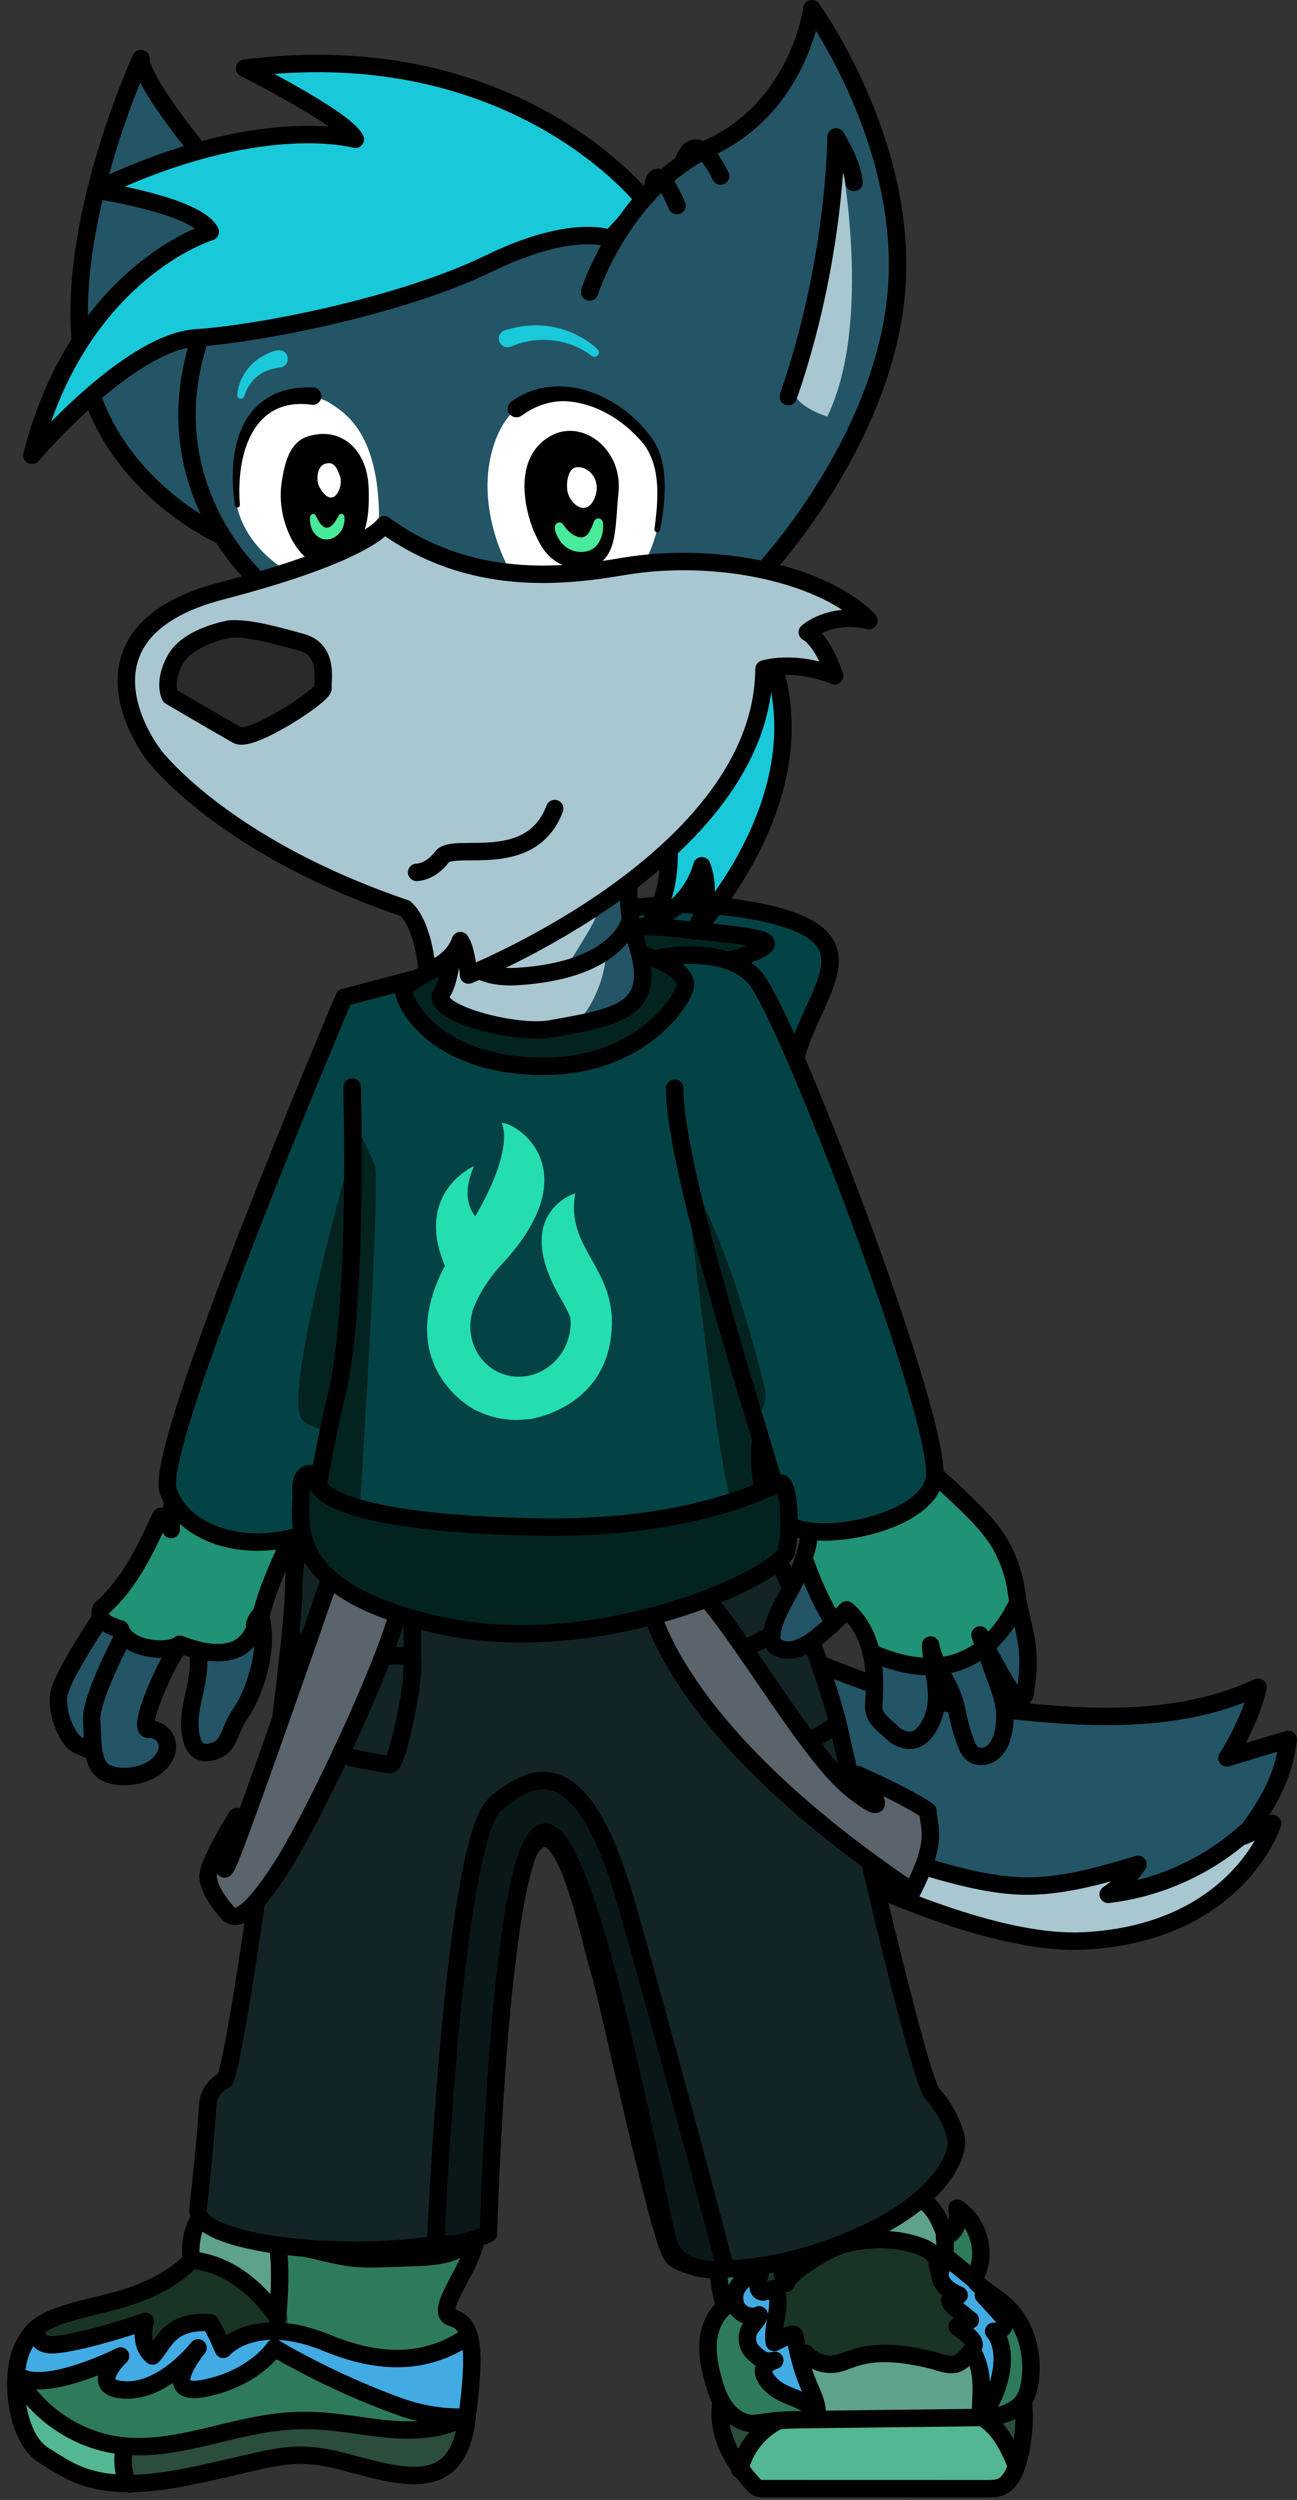 <?xml version="1.0" encoding="UTF-8"?><svg id="a" xmlns="http://www.w3.org/2000/svg" xmlns:xlink="http://www.w3.org/1999/xlink" viewBox="0 0 223.095 429.85"><rect x="0" y="0" width="223.095" height="429.85" fill="#333333" stroke="none"/><defs><clipPath id="c"><path d="m32.893,388.612s-3.619,4.712-14.119,7.271-12.862,3.284-14.99,8.039-1.122,15.251,3.756,18.255,9.296,6.809,24.775,3.674,17.328-5.114,27.35-2.441,18.915,5.344,20.6-7.209,1.068-16.671-2.55-17.7,4.798-10.006,4.075-14.65c-2.244.99-.651,3.979-10.04,4.3s-9.918.603-16.447-.95-12.262-2.859-22.41,1.412" style="fill:#2e7b5b; stroke:#000; stroke-linecap:round; stroke-linejoin:round; stroke-width:3px;"/></clipPath><clipPath id="g"><path d="m78.245,154.677s.132,12.676-2.229,16.036,12.627,7.292,18.7,6.199c11.765-2.118,18.694-3.059,14.7-15.059-3.994-12,2.531-22.823,2.531-22.823,0,0-32.643-8.471-33.702,15.647Z" style="fill:none; stroke-width:0px;"/></clipPath></defs><g id="b"><path d="m79.522,163.68s25.461-11.422,49.461-7.186c24,4.235,9.893,14.076,7.535,27.038-2.358,12.962-28.745,26.785-36.964,23.05s-23.354-25.612-20.032-42.902Z" style="fill:#034346; stroke:#000; stroke-linecap:round; stroke-linejoin:round; stroke-width:3px;"/><path d="m86.65,167.317s11.745-9.444,28.333-7.781c16.588,1.663,20.35,1.989,13.705,4.577-7.826,3.049-14.118.168-15.529,7.176s3.707,28.319-7.587,28.173-21.96-21.322-18.921-32.146Z" style="fill:#032321; stroke:#000; stroke-linecap:round; stroke-linejoin:round; stroke-width:3px;"/></g><path d="m190.615,325.72c8.72-1.03,17.11-4.81,23.64-10.69l.13.1c-.14.18-.28.36-.43.55,3.28-1.47,4.78-2.06,4.93-2.11-.18.57-6.4,18.83-32.46,20.16-26.47,1.36-76.59-30.63-76.59-30.63l-1.01-4.62c18.6,8.65,36.47,19.24,56.35,24.17,3.51.86,7.08,1.55,10.7,1.64,6.76.16,13.38-1.79,19.87-3.72-1.36,2.03-3.11,3.79-5.13,5.15Z" style="fill:#a9c7d1; stroke-width:0px;"/><path d="m221.595,299.09c-.49,3.27-1.17,8.12-7.21,16.04l-.13-.1c-6.53,5.88-14.92,9.66-23.64,10.69,2.02-1.36,3.77-3.12,5.13-5.15-6.49,1.93-13.11,3.88-19.87,3.72-3.62-.09-7.19-.78-10.7-1.64-19.88-4.93-37.75-15.52-56.35-24.17l-6.7-30.56s44.27,23.22,60.66,24.93c16.4,1.71,36.34,5.27,53.61-2.74-1.35,6.09-5.33,12.15-5.33,12.15,0,0,3.77-1.2,10.53-3.17Z" style="fill:#235566; stroke-width:0px;"/><path d="m218.895,313.56l-.01.01c-.18.57-6.4,18.83-32.46,20.16-26.47,1.36-76.59-30.63-76.59-30.63l-1.01-4.62-6.7-30.56s44.27,23.22,60.66,24.93c16.4,1.71,36.34,5.27,53.61-2.74-1.35,6.09-5.33,12.15-5.33,12.15,0,0,3.77-1.2,10.53-3.17-.49,3.27-1.17,8.12-7.21,16.04-.14.18-.28.36-.43.55,3.28-1.47,4.78-2.06,4.93-2.11" style="fill:none; stroke:#000; stroke-linecap:round; stroke-linejoin:round; stroke-width:3px;"/><path d="m103.435,296.03c1.81.79,3.6,1.61,5.39,2.45,18.6,8.65,36.47,19.24,56.35,24.17,3.51.86,7.08,1.55,10.7,1.64,6.76.16,13.38-1.79,19.87-3.72-1.36,2.03-3.11,3.79-5.13,5.15,8.72-1.03,17.11-4.81,23.64-10.69" style="fill:none; stroke:#000; stroke-linecap:round; stroke-linejoin:round; stroke-width:3px;"/><path d="m32.893,388.612s-3.619,4.712-14.119,7.271-12.862,3.284-14.99,8.039-1.122,15.251,3.756,18.255,9.296,6.809,24.775,3.674,17.328-5.114,27.35-2.441,18.915,5.344,20.6-7.209,1.068-16.671-2.55-17.7,4.798-10.006,4.075-14.65c-2.244.99-.651,3.979-10.04,4.3s-9.918.603-16.447-.95-12.262-2.859-22.41,1.412" style="fill:#2e7b5b;"/><g style="clip-path:url(#c);"><path d="m22.354,385.824s19.778-2.029,25.526,8.427-6.064,6.751-6.064,6.751c0,0-4.676,3.594-5.653-.851s-14.653,10.197-12.447.45c-3.882.424-42.87,8.165-1.362-14.777Z" style="fill:#193425; stroke-width:0px;"/><path d="m6.915,397.441s-2.829,6.275,2.75,5.696,15.344-3.987,15.344-3.987c0,0-1.353,3.785,1.235,5.95,2-2.129,2.765-6.135,9.882-5.75.941,1.327,2.288,4.6,2.288,4.6,0,0,5.241-6.297,17.947-1.05s21.418,2.1,28.003-4.4,5.615,14.875,5.615,14.875c0,0-9.2,4.8-21.439.36s-21.326-10.035-21.326-10.035c0,0-3.382,5.153-11.853,6.918s-1.297-6.918-1.297-6.918c0,0-5.738,7.494-12.5,7.25s-.827-5.85-.827-5.85c0,0-21.611,10.906-19.023-2.2" style="fill:#42abe4; stroke:#000; stroke-linecap:round; stroke-linejoin:round; stroke-width:3px;"/><path d="m23.098,426.721s-2.571-3.662-.932-6.132c2.827.077,9.668-.265,18.315-2.25s16.325-2.262,21.441-1.323,18.344-.815,18.344-.815c0,0-.34,9.239-7.842,9.394s-18.752-5.315-28.105-2.183-21.221,3.309-21.221,3.309Z" style="fill:#2b4d3c; stroke-width:0px;"/><path d="m3.851,410.706c2.173,1.985,4.732,8.118,17.261,9.75-.353,1.632.662,6.777.662,6.777,0,0-16.565-1.697-17.459-8.517s-.464-8.011-.464-8.011Z" style="fill:#53b791; stroke-width:0px;"/></g><path d="m32.893,388.612s-3.619,4.712-14.119,7.271-12.862,3.284-14.99,8.039-1.122,15.251,3.756,18.255,9.296,6.809,24.775,3.674,17.328-5.114,27.35-2.441,18.915,5.344,20.6-7.209,1.068-16.671-2.55-17.7,4.798-10.006,4.075-14.65c-2.244.99-.651,3.979-10.04,4.3s-9.918.603-16.447-.95-12.262-2.859-22.41,1.412" style="fill:none; stroke:#000; stroke-linecap:round; stroke-linejoin:round; stroke-width:3px;"/><path d="m3.263,409.333c3.674,5.826,9.892,10.032,16.701,11.069,9.329,1.421,18.503-2.877,27.879-3.948,2.343-.268,4.71-.333,7.064-.195,4.264.251,8.465,1.165,12.725,1.469s8.725-.054,12.441-2.159" style="fill:none; stroke:#000; stroke-linecap:round; stroke-linejoin:round; stroke-width:3px;"/><path d="m32.893,388.612s-.916-6.568,3.424-8.957,8.046-1.507,10.399,2.728,1.007,16.118,1.007,16.118c0,0-5.534-9.13-14.829-9.888Z" style="fill:#5ea28d; stroke:#000; stroke-linecap:round; stroke-linejoin:round; stroke-width:3px;"/><path d="m22.354,427.109c-.443-.192-.645-.699-.775-1.164-.321-1.156-.457-2.364-.401-3.563.011-.231.034-.475.17-.662" style="fill:none; stroke:#000; stroke-linecap:round; stroke-linejoin:round; stroke-width:3px;"/><path d="m133.965,416.19c-.72.05-1.45.13-2.17.24-.85.13-1.69.31-2.55.26-1.81-.11-3.44-1.26-4.51-2.72-.18-.25-.34-.5-.49-.76-.77-1.3-1.25-2.75-1.63-4.22-.57-2.13-.99-4.33-.78-6.53.22-2.19,1.13-4.39,2.84-5.78-.01-.03-.01-.05-.02-.08l1.82-.51c.08.31.22.6.4.87.79,1.16,2.45,1.67,3.7,1.06-.21.97-1.12,1.63-1.62,2.49-.71,1.24-.47,2.94.56,3.93,1.28,1.23,2.03,1.82,3.76,1.41-.71.13-1.93.99-1.96,1.72-.03.51.2,1.01.48,1.45.39.61.89,1.16,1.48,1.6,2.14,1.63,5.31,1.85,6.89,4.02.06.08.13.17.23.16l.01,1.21c-.58.01-1.16.01-1.74.02-1.57.02-3.14.04-4.7.16Z" style="fill:#2e7b5b; stroke-width:0px;"/><path d="m133.275,410.62c-.59-.44-1.09-.99-1.48-1.6-.28-.44-.51-.94-.48-1.45.03-.73,1.25-1.59,1.96-1.72-1.73.41-2.48-.18-3.76-1.41-1.03-.99-1.27-2.69-.56-3.93.5-.86,1.41-1.52,1.62-2.49-1.25.61-2.91.1-3.7-1.06-.18-.27-.32-.56-.4-.87-.3-1.02-.1-2.19.53-3.06.34-.47.78-.86,1.16-1.31,1.19-1.43,1.7-3.57,3.4-4.35l.14-.63c.21.06.46.12.7.18-.13.21-.25.42-.37.63-.81,1.51-1.35,3.17-1.61,4.87-.09.58-.08,1.3.44,1.58.66.35,1.39-.4,2.15-.46.12-.01.26.01.35.09.09.07.13.17.16.28.95,2.82-.77,5.91-.35,8.86.84-.41,1.69-.83,2.54-1.24.3-.15.7-.28.93-.03.11.11.14.28.16.44.16,1.01.36,2.02.6,3.01h.01c.46,1.89,1.08,3.75,1.85,5.54.55,1.29,1.19,2.59,1.28,4,.01.12-.02.29-.15.31-.1.01-.17-.08-.23-.16-1.58-2.17-4.75-2.39-6.89-4.02Z" style="fill:#42abe4; stroke-width:0px;"/><path d="m169.255,394.78c.91.98,1.8,1.96,2.69,2.94.38.4.76.84.87,1.38.21,1.01-.9,2.04-1.9,1.76,1.39,1.64,1.64,3.97,1.4,6.1-.36,3.17-1.66,6.23-3.7,8.68.08-4.42.78-7.74-1.45-11.56.2-.29.39-.61.39-.96-.01-.44-.31-.82-.62-1.14-.7-.75-1.53-1.29-2.3-1.94.48-.52,1.61-.81,2.28-1.12-.86-.69-1.72-1.37-2.57-2.06-.48-.37-.99-.84-.98-1.44.54-.26,1.07-.53,1.61-.79-.83-.37-1.65-.78-2.3-1.42-.64-.63-1.09-1.51-1.01-2.42h-.01c.34-.82.58-1.69.73-2.56l.74.12,4.66,3.8c.08.25.27.44.46.61.54.5,1.12.95,1.71,1.38l-.7.64Z" style="fill:#42abe4; stroke-width:0px;"/><path d="m162.385,388.23c-.15.87-.39,1.74-.73,2.56,0,.01-.01.02-.01.03-.39-.77-.29-1.71-.63-2.5-.45-1.03-1.53-1.61-2.57-2.01-3.7-1.43-7.82-1.49-11.72-.79-2.32.42-4.43,1.47-6.45,2.7-1.61.98-4.59,2.96-5.03,4.38-.07-.1-.13-.19-.19-.28-.82-1.36-.26-2.28-.78-4.69l-2.24-.08c.12-.21.24-.42.37-.63.89.2,1.83.34,1.92.08,1.2-3.51,4.5-5.87,7.87-7.43,4.24-1.96,9.03-3.04,13.63-2.19,1.06.2,2.12.51,3.03,1.09,2.04,1.31,2.98,3.74,3.81,6.01l-.2.15c.15,1.2.13,2.41-.08,3.6Z" style="fill:#5ea28d; stroke-width:0px;"/><path d="m172.885,396.34c3.65,3.25,5.03,8.57,4.24,13.4-.16.98-.41,1.96-.93,2.8-.21.35-.47.66-.75.95-.86.85-2,1.42-3.18,1.74-1.01.27-2.04.37-3.09.42-.18.01-.37.01-.56.02v-.03c2.04-2.45,3.34-5.51,3.7-8.68.24-2.13-.01-4.46-1.4-6.1,1,.28,2.11-.75,1.9-1.76-.11-.54-.49-.98-.87-1.38-.89-.98-1.78-1.96-2.69-2.94l.7-.64c.99.71,2.02,1.38,2.93,2.2Z" style="fill:#2e7b5b; stroke-width:0px;"/><path d="m176.075,413.54c.25,3.34-.1,6.72-1.05,9.93l-.45-.13c-.62-1.44-1.28-2.87-2.14-4.18-.85-1.31-1.93-2.5-3.25-3.33l-.01-.18c1.05-.05,2.08-.15,3.09-.42,1.18-.32,2.32-.89,3.18-1.74l.63.05Z" style="fill:#2b4d3c; stroke-width:0px;"/><path d="m175.025,423.47c-.01.03-.02.07-.03.1-.49,1.64-1.29,3.41-2.88,4.05-.76.3-1.59.3-2.41.3-12.76,0-25.52-.01-38.29-.01-.41,0-.85,0-1.22-.2-.26-.14-.46-.35-.65-.57-.79-.88-1.55-1.79-2.24-2.75.88-3.53,3.39-6.62,6.66-8.2,1.56-.12,3.13-.14,4.7-.16.58-.01,1.16-.01,1.74-.02,9.01-.1,18.01-.22,27.02-.32.4,0,.8-.01,1.19-.02.19-.01.38-.01.56-.02l.01.18c1.32.83,2.4,2.02,3.25,3.33.86,1.31,1.52,2.74,2.14,4.18l.45.13Z" style="fill:#53b791; stroke-width:0px;"/><path d="m167.165,404.08c2.23,3.82,1.53,7.14,1.45,11.56v.03c-.39.01-.79.02-1.19.02-9.01.1-18.01.22-27.02.32l-.01-1.21c.13-.02.16-.19.15-.31-.09-1.41-.73-2.71-1.28-4-.77-1.79-1.39-3.65-1.85-5.54l1.19-.29c1.25,1.38,3.2,2.08,5.04,1.81,1.05-.16,2.02-.6,3.02-.94,2.87-1,5.95-1.04,8.94-.63,1.5.2,2.99.51,4.47.85,1.21.28,2.38.82,3.65.83,1.4.01,2.7-1.44,3.44-2.5Z" style="fill:#5ea28d; stroke-width:0px;"/><path d="m164.625,379.66c3.57,2.3,5.09,7.32,3.4,11.23-.17.4-.38.85-.24,1.26l-4.66-3.8-.74-.12c.21-1.19.23-2.4.08-3.6l.2-.15c.94-.17,1.63-1.04,1.89-1.96.26-.93.16-1.91.07-2.86Z" style="fill:#2e7b5b; stroke-width:0px;"/><path d="m167.555,403.12c0,.35-.19.67-.39.96-.74,1.06-2.04,2.51-3.44,2.5-1.27-.01-2.44-.55-3.65-.83-1.48-.34-2.97-.65-4.47-.85-2.99-.41-6.07-.37-8.94.63-1,.34-1.97.78-3.02.94-1.84.27-3.79-.43-5.04-1.81l-1.19.29h-.01c-.24-.99-.44-2-.6-3.01-.02-.16-.05-.33-.16-.44-.23-.25-.63-.12-.93.03-.85.41-1.7.83-2.54,1.24-.42-2.95,1.3-6.04.35-8.86-.03-.11-.07-.21-.16-.28-.09-.08-.23-.1-.35-.09l2.04-1.22c.06.09.12.18.19.28.44-1.42,3.42-3.4,5.03-4.38,2.02-1.23,4.13-2.28,6.45-2.7,3.9-.7,8.02-.64,11.72.79,1.04.4,2.12.98,2.57,2.01.34.79.24,1.73.63,2.5,0-.01.01-.02.01-.03h.01c-.08.91.37,1.79,1.01,2.42.65.64,1.47,1.05,2.3,1.42-.54.26-1.07.53-1.61.79-.01.6.5,1.07.98,1.44.85.69,1.71,1.37,2.57,2.06-.67.31-1.8.6-2.28,1.12.77.65,1.6,1.19,2.3,1.94.31.32.61.7.62,1.14Z" style="fill:#193425; stroke-width:0px;"/><path d="m135.055,392.32l-2.04,1.22c-.76.06-1.49.81-2.15.46-.52-.28-.53-1-.44-1.58.26-1.7.8-3.36,1.61-4.87l2.24.08c.52,2.41-.04,3.33.78,4.69Z" style="fill:#193425; stroke-width:0px;"/><path d="m131.795,416.43c.72-.11,1.45-.19,2.17-.24-3.27,1.58-5.78,4.67-6.66,8.2-.81-1.12-1.52-2.3-2.09-3.55-1.06-2.34-1.6-4.95-1.23-7.48l.26-.15c.15.26.31.51.49.76,1.07,1.46,2.7,2.61,4.51,2.72.86.05,1.7-.13,2.55-.26Z" style="fill:#2b4d3c; stroke-width:0px;"/><path d="m131.705,386.74l-.14.63c-1.7.78-2.21,2.92-3.4,4.35-.38.45-.82.84-1.16,1.31-.63.87-.83,2.04-.53,3.06l-1.82.51c-.67-2.35-1.24-4.81-.9-7.23.2-1.5,1.79-6.13,3.91-5.02,1.14.6,1.91,1.64,3.18,2.13.11.04.44.14.86.26Z" style="fill:#2e7b5b; stroke-width:0px;"/><path d="m131.705,386.74c-.42-.12-.75-.22-.86-.26-1.27-.49-2.04-1.53-3.18-2.13-2.12-1.11-3.71,3.52-3.91,5.02-.34,2.42.23,4.88.9,7.23.01.03.01.05.02.08-1.71,1.39-2.62,3.59-2.84,5.78-.21,2.2.21,4.4.78,6.53.38,1.47.86,2.92,1.63,4.22.15.26.31.51.49.76,1.07,1.46,2.7,2.61,4.51,2.72.86.05,1.7-.13,2.55-.26.72-.11,1.45-.19,2.17-.24,1.56-.12,3.13-.14,4.7-.16.58-.01,1.16-.01,1.74-.02,9.01-.1,18.01-.22,27.02-.32.4,0,.8-.01,1.19-.02.19-.01.38-.01.56-.02,1.05-.05,2.08-.15,3.09-.42,1.18-.32,2.32-.89,3.18-1.74.28-.29.54-.6.75-.95.52-.84.77-1.82.93-2.8.79-4.83-.59-10.15-4.24-13.4-.91-.82-1.94-1.49-2.93-2.2-.59-.43-1.17-.88-1.71-1.38-.19-.17-.38-.36-.46-.61-.14-.41.07-.86.24-1.26,1.69-3.91.17-8.93-3.4-11.23.09.95.19,1.93-.07,2.86-.26.92-.95,1.79-1.89,1.96-.83-2.27-1.77-4.7-3.81-6.01-.91-.58-1.97-.89-3.03-1.09-4.6-.85-9.39.23-13.63,2.19-3.37,1.56-6.67,3.92-7.87,7.43-.09.26-1.03.12-1.92-.08-.24-.06-.49-.12-.7-.18Z" style="fill:none; stroke:#000; stroke-linecap:round; stroke-linejoin:round; stroke-width:3px;"/><path d="m134.275,387.63c.52,2.41-.04,3.33.78,4.69.06.09.12.18.19.28.44-1.42,3.42-3.4,5.03-4.38,2.02-1.23,4.13-2.28,6.45-2.7,3.9-.7,8.02-.64,11.72.79,1.04.4,2.12.98,2.57,2.01.34.79.24,1.73.63,2.5,0-.01.01-.02.01-.03.34-.82.58-1.69.73-2.56.21-1.19.23-2.4.08-3.6" style="fill:none; stroke:#000; stroke-linecap:round; stroke-linejoin:round; stroke-width:3px;"/><path d="m132.405,386.91v.01c-.13.21-.25.42-.37.63-.81,1.51-1.35,3.17-1.61,4.87-.09.58-.08,1.3.44,1.58.66.35,1.39-.4,2.15-.46.12-.01.26.01.35.09.09.07.13.17.16.28.95,2.82-.77,5.91-.35,8.86.84-.41,1.69-.83,2.54-1.24.3-.15.7-.28.93-.03.11.11.14.28.16.44.16,1.01.36,2.02.6,3.01h.01c.46,1.89,1.08,3.75,1.85,5.54.55,1.29,1.19,2.59,1.28,4,.01.12-.02.29-.15.31-.1.01-.17-.08-.23-.16-1.58-2.17-4.75-2.39-6.89-4.02-.59-.44-1.09-.99-1.48-1.6-.28-.44-.51-.94-.48-1.45.03-.73,1.25-1.59,1.96-1.72-1.73.41-2.48-.18-3.76-1.41-1.03-.99-1.27-2.69-.56-3.93.5-.86,1.41-1.52,1.62-2.49-1.25.61-2.91.1-3.7-1.06-.18-.27-.32-.56-.4-.87-.3-1.02-.1-2.19.53-3.06.34-.47.78-.86,1.16-1.31,1.19-1.43,1.7-3.57,3.4-4.35" style="fill:none; stroke:#000; stroke-linecap:round; stroke-linejoin:round; stroke-width:3px;"/><path d="m138.605,404.66c1.25,1.38,3.2,2.08,5.04,1.81,1.05-.16,2.02-.6,3.02-.94,2.87-1,5.95-1.04,8.94-.63,1.5.2,2.99.51,4.47.85,1.21.28,2.38.82,3.65.83,1.4.01,2.7-1.44,3.44-2.5.2-.29.39-.61.39-.96-.01-.44-.31-.82-.62-1.14-.7-.75-1.53-1.29-2.3-1.94.48-.52,1.61-.81,2.28-1.12-.86-.69-1.72-1.37-2.57-2.06-.48-.37-.99-.84-.98-1.44.54-.26,1.07-.53,1.61-.79-.83-.37-1.65-.78-2.3-1.42-.64-.63-1.09-1.51-1.01-2.42" style="fill:none; stroke:#000; stroke-linecap:round; stroke-linejoin:round; stroke-width:3px;"/><path d="m123.985,413.36c-.37,2.53.17,5.14,1.23,7.48.57,1.25,1.28,2.43,2.09,3.55.69.96,1.45,1.87,2.24,2.75.19.22.39.43.65.57.37.2.81.2,1.22.2,12.77,0,25.53.01,38.29.01.82,0,1.65,0,2.41-.3,1.59-.64,2.39-2.41,2.88-4.05.01-.03.02-.07.03-.1.95-3.21,1.3-6.59,1.05-9.93" style="fill:none; stroke:#000; stroke-linecap:round; stroke-linejoin:round; stroke-width:3px;"/><path d="m133.995,416.17c-.01,0-.02.01-.03.02-3.27,1.58-5.78,4.67-6.66,8.2-.02.08-.04.15-.06.23" style="fill:none; stroke:#000; stroke-linecap:round; stroke-linejoin:round; stroke-width:3px;"/><path d="m169.185,415.83c1.32.83,2.4,2.02,3.25,3.33.86,1.31,1.52,2.74,2.14,4.18" style="fill:none; stroke:#000; stroke-linecap:round; stroke-linejoin:round; stroke-width:3px;"/><line x1="167.785" y1="392.15" x2="163.125" y2="388.35" style="fill:none; stroke:#000; stroke-linecap:round; stroke-linejoin:round; stroke-width:3px;"/><path d="m167.165,404.08c2.23,3.82,1.53,7.14,1.45,11.56,2.04-2.45,3.34-5.51,3.7-8.68.24-2.13-.01-4.46-1.4-6.1,1,.28,2.11-.75,1.9-1.76-.11-.54-.49-.98-.87-1.38-.89-.98-1.78-1.96-2.69-2.94-.03-.05-.08-.09-.12-.14" style="fill:none; stroke:#000; stroke-linecap:round; stroke-linejoin:round; stroke-width:3px;"/><path d="m53.843,260.35s-3.328,4-3.328,13.1-9.682,81.115-11.918,84.289c0,0-2.696.976-2.877,4.369s-.908,11.275-1.663,17.746,30.657,9.729,49.128,4.335c-1.882-13.982,2.861-60.039,8.431-66.893s9.906,16.8,11.385,21.208,10.276,46.441,12.629,49.4,15.17,3.858,31.173-2.945,18.129-15.192,17.677-17.273-1.681-4.931-4.089-7.642-13.905-53.08-16.026-62.694-10.323-29.919-13.163-34.649-71.056-7.03-77.36-2.351Z" style="fill:#122426; stroke-width:0px;"/><path d="m50.515,281.9s10.847,3.506,20.141,2.7c1.509.12-2.135,19.125-3.591,18.841s-18.997-2.647-17.821-7.706" style="fill:#122426; stroke:#000; stroke-linecap:round; stroke-linejoin:round; stroke-width:3px;"/><path d="m70.834,288.667s.457-9.52-.518-17.284" style="fill:#383e50; stroke:#000; stroke-linecap:round; stroke-linejoin:round; stroke-width:3px;"/><path d="m138.315,280.837c-1.125-2.426-2.471-1.471-4.354-.403-2.117,1.201-4.301,2.286-6.537,3.248-.614.264-7.454,2.924-7.525,2.712,1.321,4.09,4.964,6.917,7.461,10.415,1.631,2.284,2.785,4.883,4.437,7.151,3.904-2.381,7.808-4.763,11.713-7.144.158-.097.324-.201.412-.364.141-.262.038-.583-.066-.862" style="fill:#122426; stroke:#000; stroke-linecap:round; stroke-linejoin:round; stroke-width:3px;"/><path d="m53.843,260.35s-3.328,4-3.328,13.1-9.682,81.115-11.918,84.289c0,0-2.696.976-2.877,4.369s-.908,11.275-1.663,17.746,30.657,9.729,49.128,4.335c-1.882-13.982,2.861-60.039,8.431-66.893s9.906,16.8,11.385,21.208,10.276,46.441,12.629,49.4,15.17,3.858,31.173-2.945,18.129-15.192,17.677-17.273-1.681-4.931-4.089-7.642-13.905-53.08-16.026-62.694-10.323-29.919-13.163-34.649-71.056-7.03-77.36-2.351Z" style="fill:none; stroke:#000; stroke-linecap:round; stroke-linejoin:round; stroke-width:3px;"/><path d="m58.215,267.215s-11.123,32.209-16.9,47.835-.6-2.7-.6-2.7c0,0-5.167,8.25-4.925,10.473s2.068,4.588,3.181,5.868,2.921,2.382,9.318-7.456,21.656-42.894,20.776-47.785-8.115-8.109-10.85-6.235Z" style="fill:#5a646c; stroke:#000; stroke-linecap:round; stroke-linejoin:round; stroke-width:3px;"/><path d="m111.91,276.35s3.794,21.138,45.005,48.85c4.6-9,2.783-10.83,2.704-13.794-3.578-2.532-12.198-6.317-12.198-6.317,0,0,8.071,9.644-.906,2.587s-24.771-36.998-29.623-36.293-4.934.582-4.982,4.968Z" style="fill:#5a646c; stroke:#000; stroke-linecap:round; stroke-linejoin:round; stroke-width:3px;"/><path d="m74.951,385.383s2.941-68.824,10.235-75.177,15.294-8.118,22.471,16.823,17.158,63.099,17.158,63.099c0,0-8.126,1.323-9.89-4.678s-13.381-70.657-21.206-70.421-9.708,69.059-9.708,69.059c0,0-6,2.824-9.059,1.294Z" style="fill:#091719; stroke:#000; stroke-linecap:round; stroke-linejoin:round; stroke-width:3px;"/><g id="d"><path d="m18.627,276.3s-8.39,12.15-8.578,15.452,1.503,6.701,2.63,7.771,5,2.203,6.632,2.14,6.397-11.886,6.519-13.841-5.012-14.102-7.203-11.522Z" style="fill:#235566; stroke:#000; stroke-linecap:round; stroke-linejoin:round; stroke-width:3px;"/><path d="m21.527,280.719s-5.981,11.146-5.755,14.975-.062,8.008,2.555,9.192,7.451.598,9.579-2.215.006-5.507-2.288-5.318,3.321-12.303,5.056-13.978-6.623-5.977-9.147-2.655Z" style="fill:#235566; stroke:#000; stroke-linecap:round; stroke-linejoin:round; stroke-width:3px;"/><path d="m33.334,281.187s1.252,2.728.692,6.756-1.758,6.407-1.253,10.095,2.606,3.74,4.686,2.801,2.051-3.666,3.959-6.288,5.088-10.716,3.389-16.718-11.541-4.032-11.472,3.354Z" style="fill:#235566; stroke:#000; stroke-linecap:round; stroke-linejoin:round; stroke-width:3px;"/><path d="m31.108,251.818l1.668-4.861,20.79,6.561-8.572,23.848-3.857,4.914s-7.034,1.898-10.227.442-8.705,2.038-9.743-2.621-5.515.441-2.6-5.05,10.962-15.138,12.35-19.727.193-3.506.193-3.506" style="fill:#209276; stroke-width:0px;"/><path d="m27.659,260.736c-2.655,5.758-5.448,11.701-10.239,15.834,0,0-1.47,2.366,3.295,3.53,1.235,3.679,8.386,4.165,10.193,2.621,3.129,1.198,11.251,3.885,13.257-3.771" style="fill:none; stroke:#000; stroke-linecap:round; stroke-linejoin:round; stroke-width:3px;"/><path d="m43.781,279.352c.378-1.317,1.171-1.823,1.212-1.987,1.949-7.695,6.519-14.519,8.468-22.213.097-.382.181-.811-.017-1.151-.156-.268-.453-.416-.733-.548-6.849-3.236-12.011-6.242-19.843-5.493-.28-.252-.547.095-.661.377-1.864,4.639-2.81,9.649-2.767,14.652" style="fill:none; stroke:#000; stroke-linecap:round; stroke-linejoin:round; stroke-width:3px;"/><path d="m91.616,162.971l-32.431,8.529s-32.701,76.941-30.292,84.706,14.487,12,26.713,6.353" style="fill:#034346; stroke-width:0px;"/><path d="m62.393,191.27s-14.615,49.529-10.266,52.994c4.044,3.222,7.256.49,7.031-.621,0,0,6.266-23.425,3.235-52.373Z" style="fill:#032321; stroke-width:0px;"/><path d="m91.616,162.971l-32.431,8.529s-32.701,76.941-30.292,84.706,14.487,12,26.713,6.353" style="fill:none; stroke:#000; stroke-linecap:round; stroke-linejoin:round; stroke-width:3px;"/><path d="m169.336,283.214c.068-.055.137-.104.205-.161-.328-.644-.657-1.287-.97-1.937.255.699.51,1.399.765,2.098Z" style="fill:none; stroke-width:0px;"/><path d="m160.507,286.54c.277-.012.553-.026.831-.052-.559-1.155-1.042-2.343-1.273-3.638.066,1.276.248,2.499.442,3.69Z" style="fill:none; stroke-width:0px;"/><path d="m164.449,293.541c.459,2.173.941,4.355,1.789,6.408.228.551.493,1.108.939,1.503.964.854,2.546.672,3.552-.132,1.006-.804,1.528-2.071,1.813-3.327.347-1.534.399-3.135.152-4.689-.249-1.564-.795-3.062-1.337-4.55l-2.02-5.541c-2.554,2.07-5.306,3.022-7.997,3.274,1.117,2.309,2.567,4.48,3.11,7.053Z" style="fill:#235566; stroke:#000; stroke-linecap:round; stroke-linejoin:round; stroke-width:3px;"/><path d="m175.129,275.481c-.133-.703-.26-1.446-.373-2.259-.298-2.149-1.021-4.235-1.924-6.207-1.325-2.894-3.492-5.312-5.741-7.564-2.429-2.433-4.991-4.729-7.551-7.024-.335-.3-.675-.604-1.077-.805-1.261-.633-2.77-.13-4.086.378-3.601,1.391-7.246,2.812-10.479,4.956-1.273.844-3.397,2.103-4.056,3.545-.697,1.525-.56,3.768-.981,5.426-.171.672-.369,1.338-.583,1.998,1.057,3.045,2.867,7.636,5.162,11.053.748-.702,1.479-1.421,2.182-2.168,2.215,1.827,3.562,4.517,4.223,7.325,2.708,1.266,6.574,2.582,10.661,2.407-.194-1.191-.376-2.414-.442-3.69.232,1.295.714,2.482,1.273,3.638,2.691-.252,5.443-1.204,7.997-3.274-.255-.699-.51-1.399-.765-2.098.313.651.642,1.294.97,1.937,2.044-1.712,3.953-4.159,5.588-7.572Z" style="fill:#209276; stroke:#000; stroke-linecap:round; stroke-linejoin:round; stroke-width:3px;"/><path d="m136.283,272.748c-1.357,2.64-3.11,5.19-3.495,8.133-.076.583-.088,1.213.215,1.717.241.402.655.673,1.09.847,2.269.91,4.755-.562,6.652-2.103.928-.754,1.824-1.547,2.696-2.366-2.295-3.416-4.105-8.008-5.162-11.053-.536,1.658-1.2,3.274-1.996,4.824Z" style="fill:#235566; stroke:#000; stroke-linecap:round; stroke-linejoin:round; stroke-width:3px;"/><path d="m149.846,284.133c.071.3.14.601.195.904.326,1.792.406,3.619.372,5.437-.017.892-.081,1.78-.116,2.671-.028.717.012,1.075.301,1.756.308.725,1.517,1.87,2.118,2.335.755.585,1.022,1.116,1.89,1.52.702.326,1.475.561,2.243.464,1.564-.197,2.631-1.668,3.306-3.093,1.521-3.213.892-6.272.354-9.586-4.088.175-7.953-1.141-10.661-2.407Z" style="fill:#235566; stroke:#000; stroke-linecap:round; stroke-linejoin:round; stroke-width:3px;"/><path d="m175.129,275.481c-1.635,3.413-3.544,5.859-5.588,7.572,1.482,2.909,3.102,5.747,4.87,8.492.196.305.436.637.795.689.564.083,1.031-.531,1.126-1.093,1.278-7.545-.168-10.198-1.202-15.66Z" style="fill:#235566; stroke:#000; stroke-linecap:round; stroke-linejoin:round; stroke-width:3px;"/><path d="m158.71,249.598c-.676-1.968-1.587-3.86-2.285-5.825-2.029-5.71-2.236-11.943-4.283-17.647-7.585,4.319-15.066,8.82-22.436,13.497,4.217,6.534,7.425,13.718,9.479,21.218.264-.362.529-.724.809-1.073,2.241-2.796,5.43-4.711,8.789-5.962s6.909-1.884,10.439-2.502c-.144-.577-.318-1.145-.511-1.706Z" style="fill:#235566; stroke:#000; stroke-linecap:round; stroke-linejoin:round; stroke-width:3px;"/><path d="m63.186,193.618s-8.171-20.641,14.179-25.968,51.05-9.993,48.2,21.458-59.438,23.804-62.379,4.51Z" style="fill:#034346; stroke-width:0px;"/><path d="m60.565,186.912s1.098,37.146-2.6,52.688-4.4,24.5-4.4,24.5c0,0,7.032,14.732,30.944,15.595s46.956-9.429,47.919-13.636-2.513-10.471-1.613-18.236-5.802-63.382-5.802-63.382" style="fill:#034346; stroke:#000; stroke-linecap:round; stroke-linejoin:round; stroke-width:3px;"/><path d="m60.943,193.086s2.478,4.478,3.537,7.422-2.752,61.345-2.752,61.345l-6.223-5.466s4.902-38.715,5.438-63.301Z" style="fill:#032321; stroke-width:0px;"/><path d="m117.505,198.342s5.48,51.054,8.257,59.93,12.329-5.595,12.329-5.595c0,0-10.797-59.963-20.586-54.334Z" style="fill:#032321; stroke-width:0px;"/><path d="m60.565,186.912s1.098,37.146-2.6,52.688-4.4,24.5-4.4,24.5c0,0,7.032,14.732,30.944,15.595s46.956-9.429,47.919-13.636-2.513-10.471-1.613-18.236-5.802-63.382-5.802-63.382" style="fill:none; stroke:#000; stroke-linecap:round; stroke-linejoin:round; stroke-width:3px;"/><path d="m112.215,164.907s11.951-2.816,17.49,3.035,32.983,77.851,30.997,86.499-24.998,11.731-26.022,6.219-18.751-58.474-18.623-73.552" style="fill:#034346; stroke-width:0px;"/><path d="m117.915,202.087s6.388,7.178,13.623,36.59c.736,2.993-1.669,5.48-1.669,5.48l-11.955-42.07Z" style="fill:#032321; stroke-width:0px;"/><path d="m112.215,164.907s11.951-2.816,17.49,3.035,32.983,77.851,30.997,86.499-24.998,11.731-26.022,6.219-18.751-58.474-18.623-73.552" style="fill:none; stroke:#000; stroke-linecap:round; stroke-linejoin:round; stroke-width:3px;"/><path d="m105.263,227.594c.009-.619-.015-1.237-.074-1.851l-.018-0c-.824-8.552-7.78-11.89-6.225-20.576,0,0-11.178,3.395-2.443,18.177.655,1.109,1.174,2.16,1.596,3.168.043.403.068.808.058,1.216-.15,4.985-4.187,9.038-9.011,8.99h-0c-4.819-.048-8.501-4.17-8.232-9.144.04-.689.157-1.373.347-2.039l-.043-0c.974-2.668,2.596-5.46,5.168-8.232,14.988-16.153,2.482-24.329-.114-24.215h0s2.506,3.908-4.519,16.058c-1.143-1.423-2.192-4.105-.228-8.638-.001 0-10.345,4.531-4.993,17.139-5.021,9.494-3.034,16.114-.025,20.174.055.077.114.15.17.225.161.209.323.411.488.606.57.689,1.195,1.324,1.874,1.902.197.17.391.331.581.481.097.074.193.149.291.221,1.102.832,2.039,1.323,2.488,1.479l-0-0c1.899.889,4.017,1.397,6.275,1.421.795.009,1.573-.063,2.34-.171-.115.046-.181.07-.181.07,0,0,.85-.101,2.134-.469.818-.223,1.613-.505,2.378-.851,3.848-1.659,8.893-5.302,9.777-13.108.065-.576.098-1.125.114-1.66.005-.126.024-.248.026-.374h0Z" style="fill:#24deb0; stroke-width:0px;"/><polygon points="81.525 200.508 81.525 200.508 81.525 200.508 81.525 200.508" style="fill:#84db7b; stroke-width:0px;"/><path d="m77.365,165.15s-7.238,3.75-7.885,4.815,3.882,12.653,22.412,13.359c18.529.706,26.023-12.006,26.023-13.973s-3.494-5.732-18.2-7.027c-14.706-1.294-22.35,2.826-22.35,2.826Z" style="fill:#032321; stroke:#000; stroke-linecap:round; stroke-linejoin:round; stroke-width:3px;"/><path d="m54.362,253.618s-2.824-1.529-2.588,3.059-3.647,16.809,24,22.816,58.638-8.566,59.529-12.819.287-11.625-.941-11.645-14.118,8.118-42.235,7.529-38.588-4.588-37.765-8.941Z" style="fill:#032321; stroke:#000; stroke-linecap:round; stroke-linejoin:round; stroke-width:3px;"/></g><g id="e"><g id="f"><path d="m78.245,154.677s.132,12.676-2.229,16.036,12.627,7.292,18.7,6.199c11.765-2.118,18.694-3.059,14.7-15.059-3.994-12,2.531-22.823,2.531-22.823,0,0-32.643-8.471-33.702,15.647Z" style="fill:#235566; stroke-width:0px;"/><g style="clip-path:url(#g);"><path d="m100.315,145.735s5.635,6.465,1.224,13.865-3.441,5.5-3.441,5.5c0,0,1.765.312,4.765-1.718s.376,10.089-4.709,13.207-39.32,9.293-23.879-21.765,26.041-9.088,26.041-9.088Z" style="fill:#a9c7d1; stroke-width:0px;"/></g><path d="m78.245,154.677s.132,12.676-2.229,16.036,12.627,7.292,18.7,6.199c11.765-2.118,18.694-3.059,14.7-15.059-3.994-12,2.531-22.823,2.531-22.823,0,0-32.643-8.471-33.702,15.647Z" style="fill:none; stroke:#000; stroke-linecap:round; stroke-linejoin:round; stroke-width:3px;"/><path d="m108.467,158s-1.574,8.773-19.386,9.9c-12.642.8-10.042-9.9-10.042-9.9" style="fill:none; stroke:#000; stroke-linecap:round; stroke-linejoin:round; stroke-width:3px;"/></g><path d="m38.255,92.17s-20.807-8.905-24.115-30.964S24.24,10.067,24.24,10.067c0,0-.907,2.798,11.725,18.057,12.632,15.258,30.947,45.598,2.29,64.046Z" style="fill:#235566; stroke:#000; stroke-linecap:round; stroke-linejoin:round; stroke-width:3px;"/><path d="m114.365,139.735s2.644,11.353-2.15,18.265c4.382-.971,7.568-5.529,8.505-9.132,0,0,2.319,5.338-1.255,11.221,0,0,20.415-21.247,13.95-44.388s-28.774,9.439-19.05,24.035Z" style="fill:#19c9d9; stroke:#000; stroke-linecap:round; stroke-linejoin:round; stroke-width:3px;"/><path d="m43.315,98.65s-23.135-21.621-2.75-53.032,70.2-10.118,70.2-10.118c0,0,40.297,17.888,30.3,45.65s-32.375,26.703-32.375,26.703c0,0-59.246,15.829-65.375-9.203Z" style="fill:#235566; stroke:#000; stroke-linecap:round; stroke-linejoin:round; stroke-width:3px;"/><path d="m110.915,34.5S88.709,5.735,42.065,11.735c0,0,17.335,8.665,19.052,12.215,0,0-16.507-4.756-44.602,8.75,0,0,17.276,2.559,19.65,7.15,0,0-22.622,6.838-30.683,38.45,0,0,16.527-19.424,28.233-20.2s35.877-5.718,50.35-12.777,20.95-4.274,20.95-4.274l5.9-6.55Z" style="fill:#19c9d9; stroke:#000; stroke-linecap:round; stroke-linejoin:round; stroke-width:3px;"/><path d="m101.415,50.2s5.614-17.709,20.869-24.91S139.656,1.5,139.656,1.5c0,0,16.841,23.194,14.509,48.95s-22.75,47.575-22.75,47.575" style="fill:#235566; stroke:#000; stroke-linecap:round; stroke-linejoin:round; stroke-width:3px;"/><path d="m49.89,98.464s-12.314-6.161-8.921-19.239,13.196-11.625,15.696-9.975,8.889,5.062,8.529,21.45-15.304,7.764-15.304,7.764Z" style="fill:#fff; stroke-width:0px;"/><path d="m54.665,76.186c3.973-.617,7.123,2.578,7.256,7.917s-.406,8.473-4.306,11.097-8.594-5.053-7.725-11.715,2.903-7.008,4.775-7.299Z" style="stroke:#000; stroke-linecap:round; stroke-linejoin:round; stroke-width:3px;"/><path d="m55.791,79.794c-1.334.504-1.429,2.971-.841,3.971s1.384,2.045,2.324,1.728,1.705-2.405,1.176-3.728-1.025-2.588-2.659-1.971Z" style="fill:#fff; stroke-width:0px;"/><path d="m54.345,88.698c.578,1.28,1.554,2.919,2.903,1.492.372-.393.718-1.02,1.045-1.589.225-.427.913-.262.932.21.429,3.291-3.579,5.644-5.473,2.397-.354-.629-.87-2.9.185-2.847.198.026.336.165.407.336h0Z" style="fill:#4aea9b; stroke-width:0px;"/><path d="m40.397,86.903c-.963-6.642-.408-15.275,6.274-18.857,2.232-1.187,4.766-1.493,7.15-1.438.829.019,1.485.707,1.466,1.536-.019.829-.707,1.485-1.536,1.466-10.434-1.505-13.151,8.76-12.492,17.168.073.549-.773.682-.862.125h0Z" style="stroke-width:0px;"/><path d="m87.59,97.9s-6.325-10.885-2.512-21.789,13.754-9.258,22.46-4.022,7.118,17.688,3.176,24.962-23.125.85-23.125.85Z" style="fill:#fff; stroke-width:0px;"/><path d="m112.577,90.948c.622-4.795,1.178-10.397-1.764-14.473-3.031-3.759-7.488-6.731-12.321-7.375-3.153-.48-6.25.52-8.755,2.356-.667.504-1.621.364-2.114-.31-.504-.684-.334-1.658.371-2.131,8.175-5.806,18.97-1.034,24.218,6.452,2.125,2.998,2.267,6.948,2.045,10.466-.128,1.758-.364,3.482-.742,5.213-.056.259-.312.423-.571.367-.258-.056-.419-.31-.368-.564h0Z" style="stroke-width:0px;"/><path d="m95.633,76.167c4.276-2.226,9.913,2.165,9.259,8.404s-.068,11.558-4.797,11.647-5.981-3.617-6.798-5.275-4.148-11.402,2.335-14.777Z" style="stroke:#000; stroke-linecap:round; stroke-linejoin:round; stroke-width:3px;"/><path d="m99.097,80.352c2.312-.294,4.57,2.448,3.065,5.548s-4.358.515-4.586-1.634.491-3.783,1.521-3.914Z" style="fill:#fff; stroke-width:0px;"/><path d="m96.959,90.298c.808,1.304,2.961,3.051,4.207,1.458.38-.483.696-1.263.955-1.969.12-.47.611-.762,1.075-.589.304.111.5.387.526.69.088,1.044-.03,2.024-.547,3.067-1.109,2.501-4.64,2.473-6.348.637-.758-.698-2.285-3.391-.697-3.761.367-.047.66.174.83.467h0Z" style="fill:#4aea9b; stroke-width:0px;"/><path d="m66.065,90.24s-2.65,4.789-28,11.378c-25.35,6.588-14.586,24.829-10.881,29.09s16.236,16.557,42.531,25.498c3.235,2.941,3.75,10.69,3.75,10.69,0,0,4.309-1.16,5.721-5.16,1.129,1.665,1.412,5.915,1.412,5.915,0,0,50.577-20.15,50.818-52.621,0,0,5.235-1.659,12.15,1.171-2.262-6.465-4.7-7.5-4.7-7.5,0,0,3.909-3.535,10.6-2-7.691-7.994-26.162-12.025-42.245-9.302-10.297,1.743-26.27,3.631-41.155-7.158Z" style="fill:#a9c7d1; stroke:#000; stroke-linecap:round; stroke-linejoin:round; stroke-width:3px;"/><path d="m39.598,108.147s-7.059,1.147-9.353,5.118-.971,6.441-.971,6.441c0,0,9.166,5.383,11.554,6.706s14.911-6.919,14.738-8.092,1.15-6.556-3.703-7.879-8.912-2.471-12.265-2.294Z" style="fill:#2a2a2a; stroke:#000; stroke-linecap:round; stroke-linejoin:round; stroke-width:3px;"/><path d="m71.665,150s2.356.024,4.35-2.65,15.277,2.621,19.4-8.321" style="fill:none; stroke:#000; stroke-linecap:round; stroke-linejoin:round; stroke-width:3px;"/><path d="m144.509,26.265s5.824,28.853-2.206,45.353c0,0-6.721-1.979-5.831-5.578" style="fill:#a9c7d1; stroke-width:0px;"/><path d="m146.892,31.382s-.088-2.963-3.088-7.835c0,0,0,21.058-8.213,44.648" style="fill:none; stroke:#000; stroke-linecap:round; stroke-linejoin:round; stroke-width:3px;"/><path d="m40.8,67.864c.28-2.704,1.868-5.163,4.223-6.525,1.28-.679,3.658-2.085,4.411-.086.248.795-.195,1.641-.99,1.89-1.449.2-2.894.511-4.056,1.463-1.112.835-1.983,2.178-2.368,3.503-.209.715-1.305.492-1.221-.245h0Z" style="fill:#19c9d9; stroke-width:0px;"/><path d="m101.72,61.153c-3.897-2.988-9.404-3.518-13.875-1.544-.776.295-1.644-.094-1.939-.87-.316-.817.151-1.745.994-1.981,1.373-.389,2.767-.72,4.199-.784,2.821-.207,5.705.399,8.21,1.67,1.255.638,2.385,1.378,3.461,2.38.311.289.328.776.039,1.087-.292.316-.777.321-1.089.042h0Z" style="fill:#19c9d9; stroke-width:0px;"/><path d="m112.215,32.6s.353-6.247,4.235,2.753" style="fill:none; stroke:#000; stroke-linecap:round; stroke-linejoin:round; stroke-width:3px;"/><path d="m117.434,28.124s1.84-7.25,6.517,2.151" style="fill:none; stroke:#000; stroke-linecap:round; stroke-linejoin:round; stroke-width:3px;"/></g></svg>